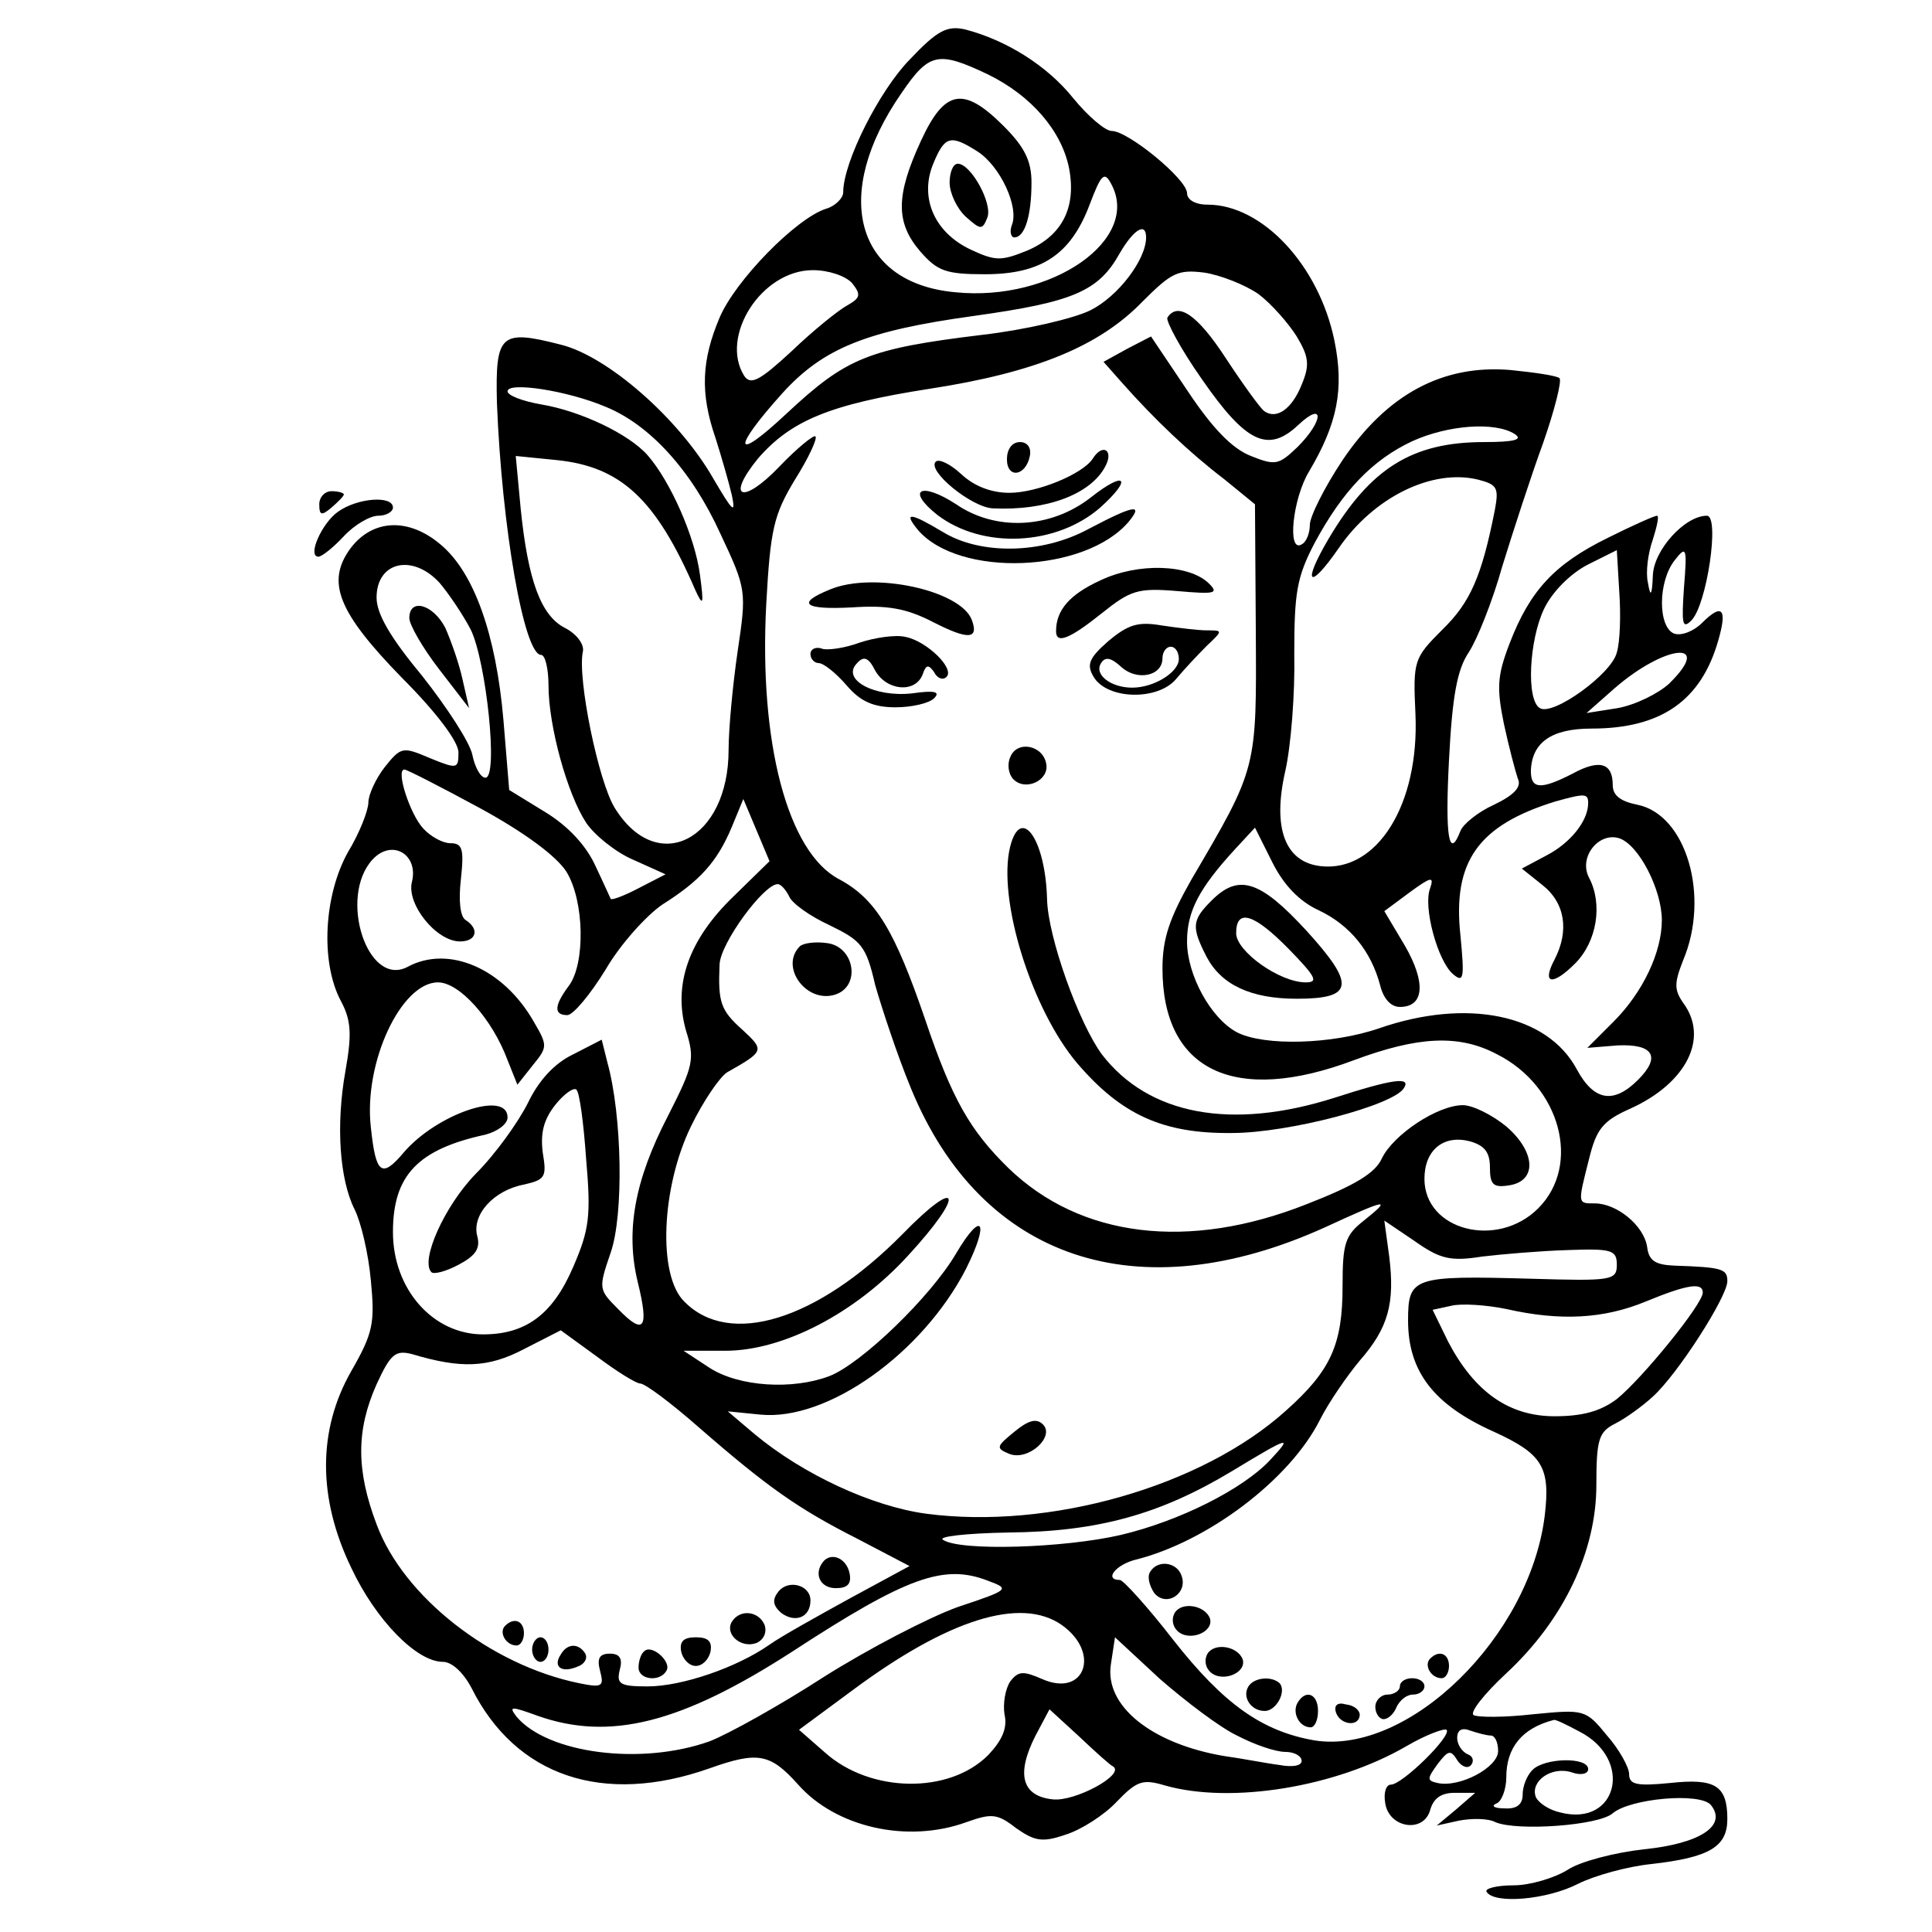 <?xml version="1.0" standalone="no"?>
<!DOCTYPE svg PUBLIC "-//W3C//DTD SVG 20010904//EN"
 "http://www.w3.org/TR/2001/REC-SVG-20010904/DTD/svg10.dtd">
<svg version="1.0" xmlns="http://www.w3.org/2000/svg"
 width="236pt" height="236pt" viewBox="0 0 236 236"
 preserveAspectRatio="xMidYMid meet">

<g transform="translate(0,236) scale(0.1,-0.1)"
fill="#000000" stroke="none">
<path d="M1111 2287 c-37 -38 -81 -125 -81 -162 0 -7 -10 -17 -21 -20 -37 -12
-111 -88 -130 -133 -22 -52 -24 -92 -5 -147 7 -22 16 -53 20 -70 5 -24 1 -20
-23 21 -42 73 -129 149 -186 163 -74 19 -80 13 -78 -71 6 -152 33 -308 54
-308 5 0 9 -17 9 -37 0 -50 23 -133 46 -168 10 -15 36 -36 57 -45 l40 -18 -33
-17 c-17 -9 -33 -15 -34 -13 -1 2 -9 20 -19 41 -11 24 -33 48 -61 65 l-44 27
-7 85 c-9 105 -36 181 -77 215 -39 33 -83 31 -110 -5 -30 -41 -15 -78 63 -158
42 -42 69 -78 69 -91 0 -20 -1 -21 -35 -7 -33 14 -35 14 -55 -11 -11 -14 -20
-34 -20 -43 0 -10 -11 -38 -25 -61 -29 -52 -34 -133 -9 -181 13 -24 14 -41 6
-86 -12 -67 -7 -133 11 -169 8 -16 17 -54 20 -87 5 -52 3 -64 -24 -111 -41
-72 -41 -155 0 -240 30 -64 80 -115 112 -115 11 0 25 -13 35 -32 54 -108 161
-144 291 -98 59 21 74 18 108 -20 46 -52 133 -72 205 -46 31 11 38 11 61 -7
23 -16 32 -18 61 -8 19 6 47 24 62 40 25 26 32 28 59 20 81 -23 209 -2 295 48
24 14 46 22 49 20 7 -7 -54 -67 -68 -67 -6 0 -9 -10 -7 -22 4 -31 47 -38 55
-9 4 14 13 21 30 21 l25 0 -23 -20 -24 -20 27 6 c16 3 36 3 45 -2 27 -11 126
-4 143 11 21 18 107 26 120 10 20 -25 -13 -47 -82 -54 -36 -4 -78 -15 -93 -25
-16 -10 -46 -19 -66 -19 -21 0 -36 -4 -33 -8 9 -15 73 -10 112 10 20 10 60 21
89 24 71 8 93 21 93 55 0 41 -15 50 -70 44 -41 -4 -50 -2 -50 11 0 8 -12 30
-27 47 -26 32 -28 32 -90 26 -35 -4 -68 -4 -73 -1 -5 3 13 26 40 51 70 65 110
149 110 230 0 56 3 65 23 75 12 6 33 21 46 33 30 27 91 122 91 141 0 15 -6 17
-65 19 -23 1 -31 6 -33 23 -4 26 -37 53 -64 53 -21 0 -21 -1 -7 54 9 37 17 47
51 62 68 31 96 86 64 129 -11 16 -11 24 0 52 33 78 4 178 -56 190 -20 4 -30
11 -30 24 0 27 -16 32 -49 14 -39 -20 -51 -19 -51 3 1 35 25 52 74 52 85 0
134 34 155 108 11 38 5 46 -20 21 -10 -10 -25 -16 -34 -13 -20 8 -20 64 1 90
14 18 15 15 11 -34 -3 -44 -2 -51 9 -40 19 19 35 128 19 128 -27 0 -65 -42
-66 -73 -1 -25 -3 -27 -6 -9 -3 13 0 36 6 53 5 16 8 29 5 29 -3 0 -30 -12 -60
-27 -65 -32 -95 -64 -120 -129 -15 -39 -16 -54 -7 -98 6 -28 14 -58 17 -67 5
-10 -4 -20 -29 -32 -20 -9 -38 -24 -41 -32 -14 -36 -19 -8 -14 87 4 78 10 110
24 131 10 15 29 62 41 105 13 42 35 110 50 151 14 40 23 76 20 79 -3 3 -30 7
-60 10 -83 7 -151 -30 -205 -110 -22 -33 -40 -69 -40 -79 0 -10 -4 -21 -10
-24 -18 -11 -11 56 9 89 35 59 43 101 31 160 -19 92 -88 166 -155 166 -15 0
-25 6 -25 14 0 17 -72 76 -92 76 -8 0 -29 18 -47 40 -32 40 -82 71 -132 84
-22 5 -34 -1 -68 -37z m96 -18 c53 -26 90 -69 99 -115 9 -48 -9 -82 -51 -100
-32 -13 -39 -13 -69 1 -45 21 -63 64 -46 105 14 34 21 36 54 15 28 -18 51 -68
42 -90 -3 -8 -1 -15 3 -15 13 0 21 27 21 67 0 26 -8 43 -34 69 -49 49 -72 45
-101 -18 -31 -67 -31 -100 -1 -135 21 -24 31 -28 79 -28 69 0 105 24 128 85
14 37 18 41 26 26 38 -68 -72 -145 -190 -133 -122 11 -152 119 -66 243 34 50
45 52 106 23z m193 -199 c0 -27 -34 -72 -68 -89 -20 -10 -80 -24 -132 -30
-140 -17 -166 -28 -239 -96 -65 -61 -68 -45 -5 25 50 55 103 76 233 94 122 17
153 30 179 77 17 29 32 38 32 19z m-359 -56 c11 -14 10 -18 -6 -27 -11 -6 -42
-31 -68 -56 -39 -36 -50 -42 -58 -30 -30 48 21 129 84 129 19 0 40 -7 48 -16z
m496 -13 c16 -12 37 -36 47 -52 15 -25 16 -35 6 -59 -12 -30 -31 -43 -46 -32
-5 4 -26 33 -47 65 -34 52 -58 69 -71 49 -2 -4 16 -38 42 -75 54 -78 81 -91
118 -56 32 30 31 5 -1 -27 -23 -22 -27 -23 -57 -11 -23 9 -47 34 -77 79 l-45
67 -29 -15 -29 -16 23 -26 c39 -44 82 -85 124 -117 l38 -31 1 -154 c1 -170 2
-167 -79 -305 -26 -46 -35 -71 -35 -108 0 -125 88 -167 234 -112 78 29 128 32
175 7 77 -39 103 -135 50 -188 -50 -50 -139 -27 -139 36 0 35 23 54 55 46 18
-5 25 -13 25 -32 0 -21 4 -25 23 -22 35 5 33 41 -3 72 -17 14 -41 26 -53 26
-31 0 -85 -36 -99 -65 -8 -18 -33 -33 -92 -56 -144 -57 -276 -41 -364 44 -47
46 -69 84 -102 182 -37 108 -60 147 -105 171 -63 33 -98 167 -89 336 5 91 9
109 35 152 17 27 28 51 25 53 -2 2 -22 -14 -44 -37 -45 -47 -66 -39 -26 10 40
46 87 66 209 85 130 20 208 52 261 107 35 35 43 39 75 35 20 -3 50 -15 66 -26z
m-797 -138 c54 -22 105 -78 140 -155 32 -68 32 -70 21 -144 -6 -41 -11 -95
-11 -120 0 -110 -87 -155 -139 -71 -20 32 -46 159 -39 191 2 9 -8 22 -22 29
-29 15 -45 57 -54 146 l-6 64 50 -5 c78 -8 121 -47 169 -158 10 -22 11 -19 6
18 -6 46 -36 114 -64 146 -23 26 -82 54 -130 62 -23 4 -41 11 -41 16 0 12 73
1 120 -19z m1110 -33 c11 -7 0 -10 -37 -10 -88 0 -139 -32 -190 -118 -33 -56
-24 -64 12 -12 43 63 115 98 171 84 23 -6 25 -10 20 -37 -16 -81 -30 -113 -64
-146 -35 -35 -36 -38 -33 -103 5 -111 -47 -194 -116 -186 -43 5 -59 46 -43
116 7 31 12 95 11 143 0 75 3 94 25 136 34 63 70 101 119 124 44 20 101 24
125 9z m125 -267 c-6 -26 -78 -78 -94 -68 -17 10 -13 83 5 121 10 21 32 43 53
54 l36 18 3 -51 c2 -28 1 -61 -3 -74z m-1438 85 c11 -13 28 -38 38 -57 19 -39
34 -181 18 -181 -6 0 -13 13 -16 28 -3 15 -31 58 -61 96 -39 47 -56 76 -56 96
0 44 44 54 77 18z m1502 -123 c-13 -12 -41 -26 -63 -30 l-38 -6 34 30 c62 54
122 60 67 6z m-1453 -152 c55 -30 94 -59 106 -78 22 -36 23 -112 3 -139 -18
-24 -19 -36 -2 -36 7 0 28 25 47 56 18 31 50 66 69 79 46 29 67 52 85 95 l14
34 16 -38 16 -38 -44 -43 c-55 -53 -74 -108 -58 -164 11 -35 9 -43 -22 -104
-41 -79 -52 -141 -37 -203 14 -57 8 -66 -24 -33 -24 24 -24 25 -9 69 16 46 14
167 -4 232 l-7 28 -35 -18 c-23 -11 -42 -32 -55 -59 -12 -24 -40 -63 -64 -87
-38 -39 -68 -106 -54 -120 3 -3 18 1 33 9 21 11 27 20 23 35 -7 26 20 56 57
63 26 6 28 9 23 39 -3 24 1 40 15 58 11 14 23 22 26 19 4 -3 9 -42 12 -85 6
-69 4 -86 -16 -132 -25 -58 -58 -82 -110 -82 -61 0 -110 55 -110 125 0 69 30
101 113 119 15 4 27 13 27 21 0 34 -87 4 -127 -43 -27 -32 -34 -26 -40 31 -9
79 37 177 82 177 26 0 66 -44 85 -95 l12 -30 19 24 c18 22 18 24 1 53 -37 65
-104 94 -154 67 -49 -26 -85 85 -43 131 24 26 57 6 48 -28 -6 -27 30 -72 59
-72 20 0 24 15 7 26 -7 4 -9 24 -6 50 4 37 2 44 -13 44 -9 0 -24 8 -33 18 -16
17 -34 72 -23 72 3 0 44 -21 92 -47z m1354 6 c0 -22 -22 -49 -51 -64 l-30 -16
25 -20 c28 -22 33 -56 15 -91 -16 -30 -3 -33 25 -5 27 27 34 73 17 105 -13 25
12 56 37 48 24 -8 52 -63 52 -100 0 -39 -23 -88 -59 -124 l-32 -32 37 3 c44 2
53 -14 25 -42 -30 -30 -54 -26 -75 13 -36 67 -134 87 -241 50 -58 -20 -141
-22 -174 -5 -32 17 -61 70 -61 111 0 37 15 65 58 112 l25 27 21 -42 c14 -28
33 -48 57 -59 38 -18 64 -50 75 -92 4 -16 13 -26 24 -26 30 0 32 30 6 75 l-25
42 31 23 c26 19 30 20 25 5 -9 -22 9 -89 28 -105 13 -11 14 -5 9 47 -10 91 22
135 116 164 36 10 40 10 40 -2z m-976 -114 c3 -8 25 -24 49 -35 39 -19 45 -25
56 -73 8 -28 27 -86 44 -127 86 -209 277 -273 506 -169 76 35 82 36 47 8 -23
-18 -26 -28 -26 -80 0 -71 -14 -103 -69 -152 -103 -93 -289 -146 -440 -126
-66 9 -150 48 -209 97 l-33 28 40 -4 c82 -8 198 75 251 178 29 58 20 73 -12
19 -31 -53 -116 -135 -155 -150 -45 -17 -110 -13 -146 10 l-32 21 51 0 c71 0
159 46 223 116 71 77 64 99 -7 26 -104 -105 -211 -138 -266 -82 -33 32 -28
140 8 214 15 31 35 60 44 66 46 26 46 27 19 52 -27 24 -30 34 -28 80 1 26 54
98 71 98 4 0 10 -7 14 -15z m846 -440 c25 3 72 7 105 8 54 2 60 0 60 -18 0
-19 -6 -20 -105 -17 -144 4 -150 2 -150 -51 0 -62 31 -103 105 -136 59 -27 69
-43 62 -102 -18 -148 -166 -293 -281 -275 -64 11 -111 44 -173 123 -31 40 -61
73 -65 73 -20 0 -5 19 20 25 87 22 187 97 224 170 11 22 34 55 49 73 35 40 43
70 36 127 l-6 44 37 -25 c31 -22 44 -25 82 -19z m270 -44 c0 -14 -74 -105
-105 -130 -20 -15 -42 -21 -76 -21 -56 0 -98 30 -130 91 l-19 39 23 5 c12 3
43 1 67 -4 66 -15 119 -12 170 9 51 21 70 24 70 11z m-1298 -111 c6 0 38 -24
71 -53 85 -74 122 -100 195 -137 l63 -33 -72 -39 c-40 -22 -85 -47 -99 -57
-40 -28 -107 -51 -149 -51 -34 0 -38 3 -34 20 4 14 0 20 -12 20 -13 0 -16 -6
-12 -21 5 -19 3 -21 -26 -15 -107 22 -214 105 -247 194 -25 66 -25 115 0 171
17 37 23 42 43 37 60 -18 93 -17 137 6 l45 23 44 -32 c24 -18 48 -33 53 -33z
m769 -94 c-33 -35 -110 -74 -182 -91 -69 -16 -196 -20 -217 -6 -7 4 27 8 80 9
109 1 185 22 273 75 71 43 75 44 46 13z m-344 -147 c27 -10 26 -11 -37 -32
-36 -13 -109 -51 -163 -85 -54 -35 -117 -70 -140 -79 -84 -30 -198 -15 -236
30 -10 13 -7 13 26 1 88 -31 175 -9 310 78 141 92 186 108 240 87z m90 -54
c48 -34 28 -89 -24 -66 -23 10 -29 10 -39 -3 -6 -9 -9 -27 -7 -40 4 -17 -3
-32 -20 -50 -48 -48 -144 -46 -199 3 l-32 28 65 48 c117 87 206 115 256 80z
m214 -135 c21 -11 47 -20 59 -20 11 0 20 -5 20 -11 0 -6 -11 -8 -27 -5 -16 2
-46 8 -68 11 -88 15 -146 61 -138 112 l5 33 55 -51 c31 -27 73 -59 94 -69z
m-151 -38 c14 -10 -47 -43 -74 -40 -38 4 -45 31 -21 78 l17 32 36 -33 c20 -19
39 -36 42 -37z m569 43 c67 -34 47 -117 -23 -99 -14 3 -27 12 -30 19 -7 19 19
38 44 30 11 -4 20 -2 20 4 0 15 -53 14 -68 -1 -7 -7 -12 -20 -12 -30 0 -12 -7
-18 -22 -17 -13 0 -17 3 -10 6 6 2 12 17 12 32 0 36 19 60 58 70 2 1 16 -6 31
-14z m-108 -5 c5 0 9 -8 9 -19 0 -20 -47 -45 -74 -39 -13 3 -13 5 0 23 13 17
16 18 24 5 5 -8 13 -11 17 -6 4 5 2 11 -4 13 -7 3 -13 12 -13 20 0 10 6 13 16
9 9 -3 20 -6 25 -6z"/>
<path d="M1160 2137 c0 -13 9 -32 20 -42 18 -16 20 -16 26 -1 7 17 -20 66 -36
66 -6 0 -10 -11 -10 -23z"/>
<path d="M1230 1799 c0 -24 23 -21 28 4 2 10 -3 17 -12 17 -10 0 -16 -9 -16
-21z"/>
<path d="M1335 1800 c-12 -19 -68 -42 -102 -42 -22 0 -43 8 -59 23 -13 12 -27
19 -31 15 -11 -11 44 -56 70 -57 65 -3 119 17 137 51 11 20 -3 29 -15 10z"/>
<path d="M1332 1752 c-49 -38 -116 -41 -164 -8 -43 28 -62 18 -23 -13 55 -42
145 -38 199 9 40 36 31 46 -12 12z"/>
<path d="M1330 1714 c-57 -31 -132 -32 -178 -4 -40 24 -49 25 -31 3 50 -59
205 -53 258 10 18 22 6 20 -49 -9z"/>
<path d="M1344 1651 c-37 -17 -54 -36 -54 -62 0 -16 16 -10 56 22 35 28 44 31
92 27 46 -4 51 -3 39 9 -24 24 -87 26 -133 4z"/>
<path d="M1014 1640 c-42 -17 -32 -25 26 -22 44 3 67 -1 100 -18 43 -22 56
-21 47 3 -14 36 -120 59 -173 37z"/>
<path d="M1354 1577 c-24 -21 -27 -29 -18 -44 17 -28 79 -29 101 -2 10 12 27
30 37 40 20 19 20 19 0 19 -10 0 -35 3 -55 6 -29 5 -41 1 -65 -19z m86 -22 c0
-16 -30 -35 -57 -35 -26 0 -47 16 -38 30 5 8 12 7 25 -5 19 -17 50 -11 50 11
0 8 5 14 10 14 6 0 10 -7 10 -15z"/>
<path d="M1050 1575 c-19 -7 -41 -10 -47 -7 -7 2 -13 -1 -13 -7 0 -6 5 -11 10
-11 6 0 21 -12 34 -27 17 -20 33 -27 60 -27 20 0 41 5 47 11 8 8 1 10 -27 6
-46 -5 -87 17 -67 37 8 9 14 7 22 -9 14 -25 49 -28 58 -5 4 12 7 13 14 3 4 -8
11 -10 15 -6 11 10 -24 44 -50 49 -12 3 -38 -1 -56 -7z"/>
<path d="M1234 1435 c-4 -9 -2 -21 4 -27 15 -15 44 -1 40 19 -4 23 -36 29 -44
8z"/>
<path d="M1234 1326 c-16 -64 26 -199 82 -265 54 -63 105 -86 189 -85 69 0
198 34 210 55 9 14 -14 11 -85 -12 -126 -40 -227 -21 -284 53 -28 38 -66 143
-67 190 -2 73 -32 115 -45 64z"/>
<path d="M500 1605 c0 -8 16 -36 36 -62 l37 -48 -8 35 c-4 19 -14 47 -21 63
-15 29 -44 37 -44 12z"/>
<path d="M1480 1260 c-24 -24 -25 -32 -6 -69 18 -34 54 -51 110 -51 70 0 72
17 12 83 -57 62 -83 70 -116 37z m95 -60 c32 -33 36 -40 20 -40 -32 0 -85 38
-85 60 0 31 22 24 65 -20z"/>
<path d="M977 1204 c-25 -25 8 -70 43 -59 32 10 24 59 -10 63 -14 2 -29 0 -33
-4z"/>
<path d="M1239 611 c-22 -18 -23 -20 -6 -27 23 -9 56 21 41 36 -8 8 -18 5 -35
-9z"/>
<path d="M1405 440 c-4 -6 -1 -17 5 -26 15 -18 42 0 33 22 -6 16 -29 19 -38 4z"/>
<path d="M1435 390 c-4 -7 -3 -16 3 -22 14 -14 45 -2 40 15 -6 16 -34 21 -43
7z"/>
<path d="M1475 340 c-4 -7 -3 -16 3 -22 14 -14 45 -2 40 15 -6 16 -34 21 -43
7z"/>
<path d="M1747 334 c-8 -8 1 -24 14 -24 5 0 9 7 9 15 0 15 -12 20 -23 9z"/>
<path d="M1525 300 c-8 -13 3 -30 20 -30 14 0 27 24 18 34 -10 9 -31 7 -38 -4z"/>
<path d="M1710 300 c0 -5 -7 -10 -15 -10 -8 0 -15 -7 -15 -15 0 -8 5 -15 10
-15 6 0 13 7 16 15 4 8 12 15 20 15 8 0 14 5 14 10 0 6 -7 10 -15 10 -8 0 -15
-4 -15 -10z"/>
<path d="M1585 280 c-7 -12 2 -30 16 -30 5 0 9 9 9 20 0 21 -15 27 -25 10z"/>
<path d="M1632 268 c5 -15 28 -18 29 -3 0 6 -7 12 -17 13 -10 3 -15 -1 -12
-10z"/>
<path d="M1007 454 c-14 -15 -6 -34 14 -34 14 0 19 5 17 17 -3 18 -20 27 -31
17z"/>
<path d="M951 416 c-8 -10 -7 -17 3 -26 17 -13 36 -6 36 15 0 19 -27 26 -39
11z"/>
<path d="M894 379 c-9 -15 11 -33 30 -26 9 4 13 13 10 22 -7 17 -30 20 -40 4z"/>
<path d="M617 374 c-8 -8 1 -24 14 -24 5 0 9 7 9 15 0 15 -12 20 -23 9z"/>
<path d="M650 345 c0 -8 5 -15 10 -15 6 0 10 7 10 15 0 8 -4 15 -10 15 -5 0
-10 -7 -10 -15z"/>
<path d="M832 343 c2 -10 10 -18 18 -18 8 0 16 8 18 18 2 12 -3 17 -18 17 -15
0 -20 -5 -18 -17z"/>
<path d="M685 339 c-10 -15 1 -23 20 -15 9 3 13 10 10 16 -8 13 -22 13 -30 -1z"/>
<path d="M787 343 c-4 -3 -7 -12 -7 -20 0 -15 26 -18 34 -4 7 11 -18 33 -27
24z"/>
<path d="M390 1744 c0 -14 3 -14 15 -4 8 7 15 14 15 16 0 2 -7 4 -15 4 -8 0
-15 -7 -15 -16z"/>
<path d="M413 1735 c-20 -14 -38 -55 -24 -55 4 0 18 11 31 25 13 14 32 25 42
25 10 0 18 5 18 10 0 15 -43 12 -67 -5z"/>
</g>
</svg>
